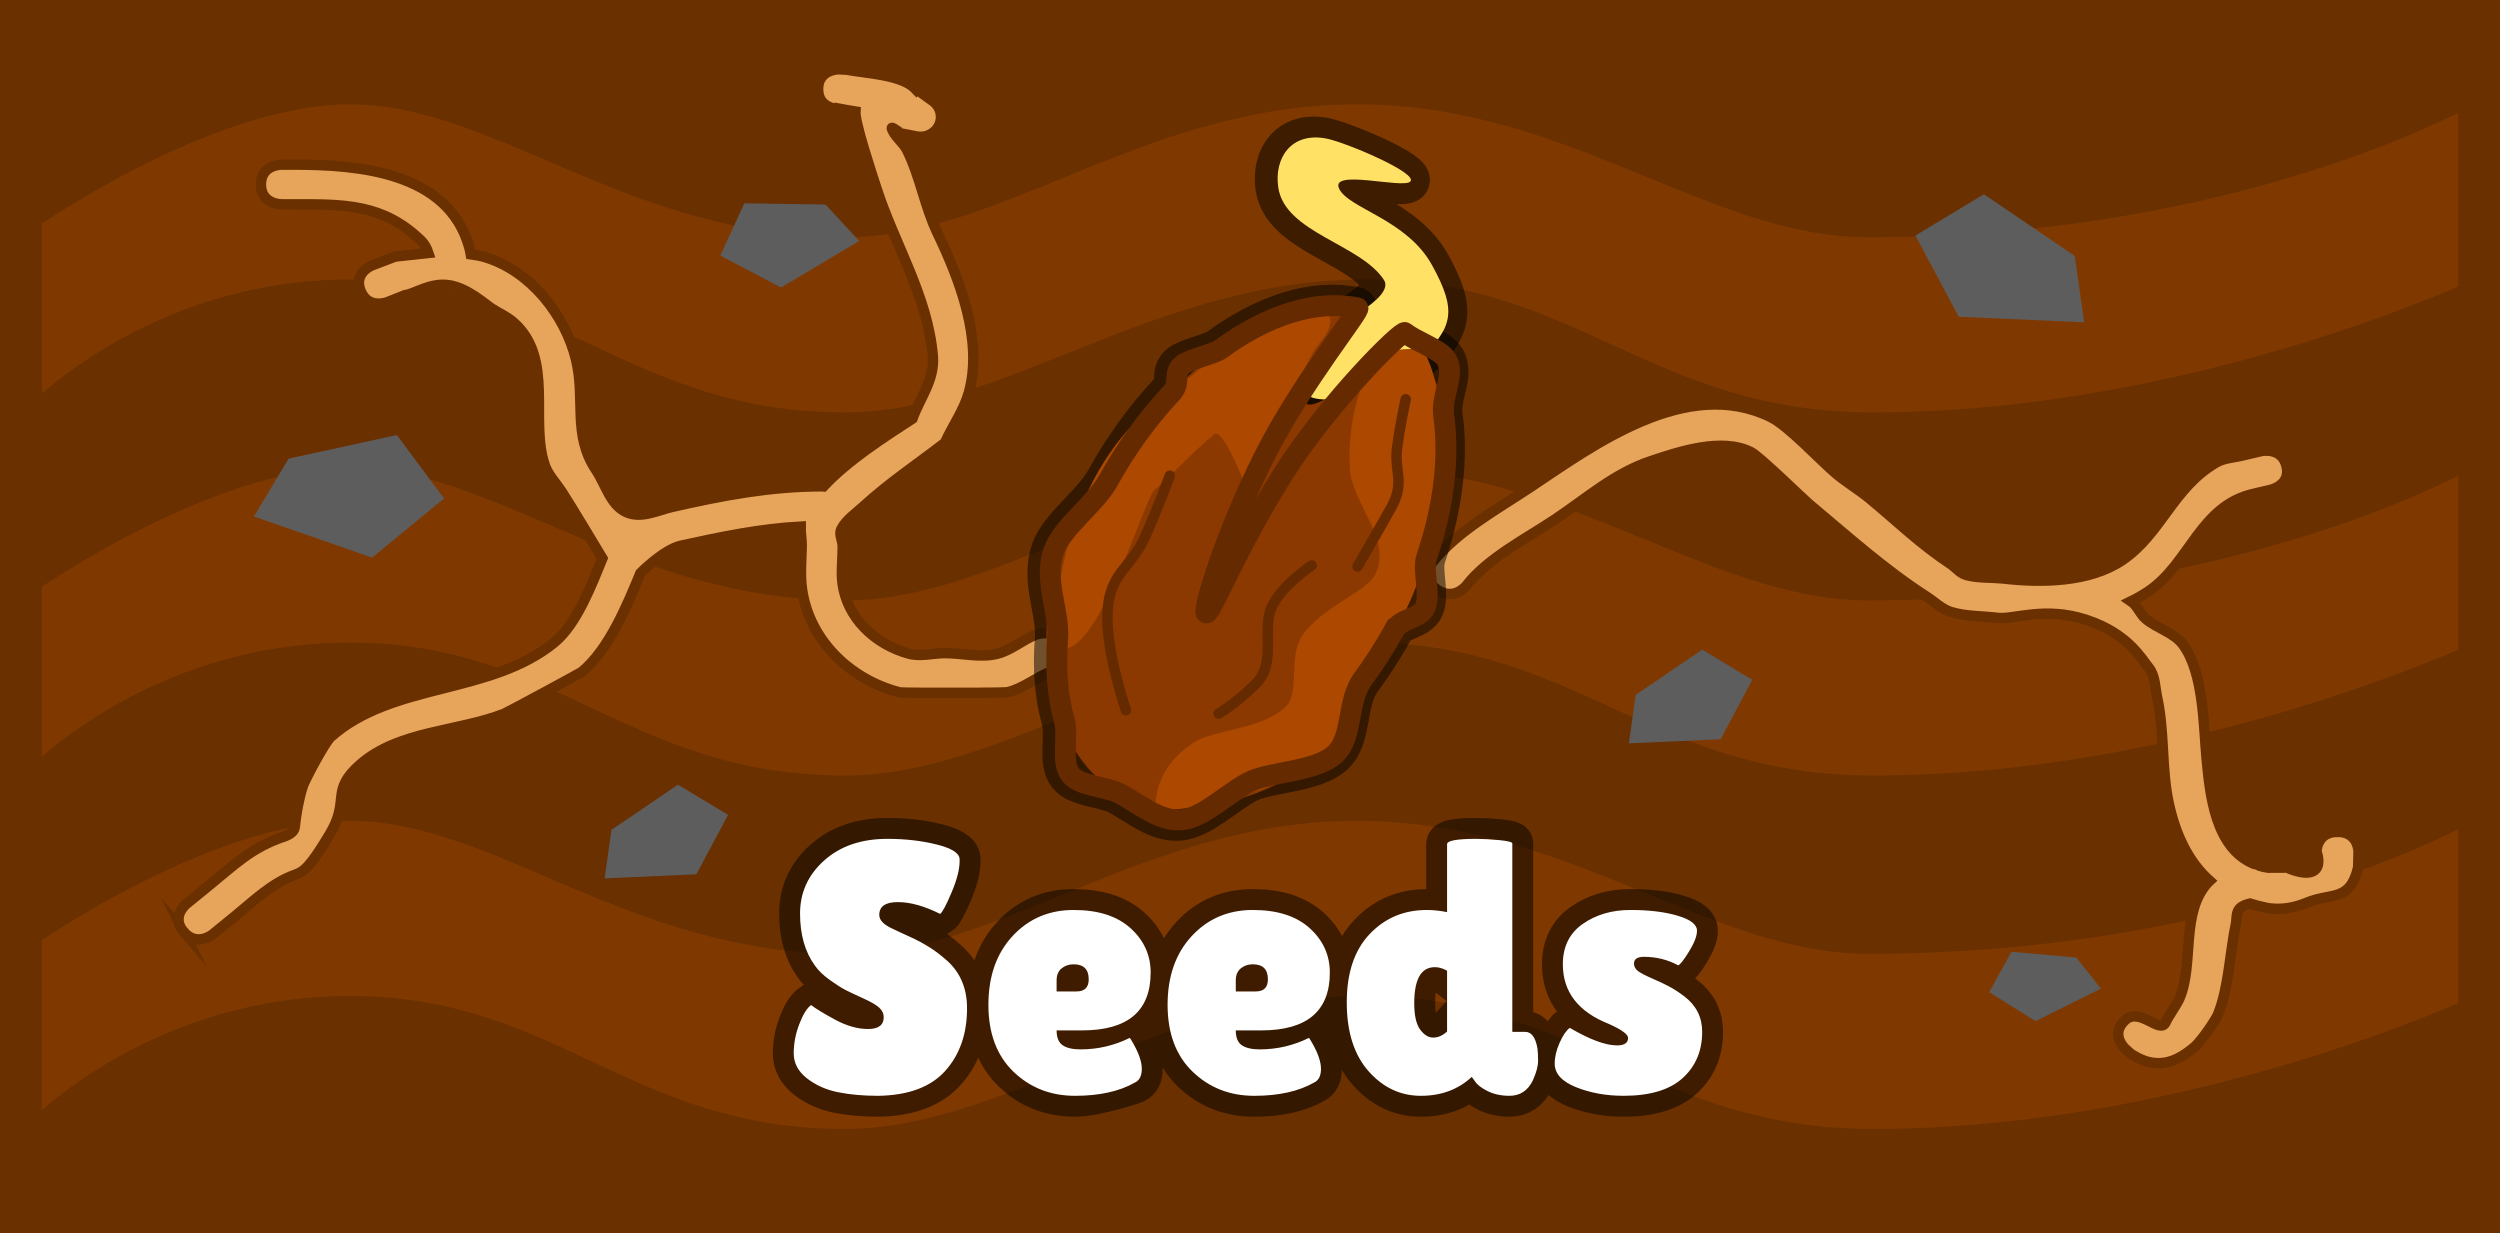 <svg version="1.1" xmlns="http://www.w3.org/2000/svg" xmlns:xlink="http://www.w3.org/1999/xlink" width="598" height="295" viewBox="0,0,598,295"><rect x="0" y="0" width="598" height="295" fill="#808080" stroke="none"/><defs><linearGradient x1="101.193" y1="125.022" x2="101.193" y2="155.55" gradientUnits="userSpaceOnUse" id="color-1"><stop offset="0" stop-color="#000000" stop-opacity="0"/><stop offset="1" stop-color="#000000" stop-opacity="0"/></linearGradient><linearGradient x1="513.999" y1="73.789" x2="502.018" y2="102.022" gradientUnits="userSpaceOnUse" id="color-2"><stop offset="0" stop-color="#000000" stop-opacity="0"/><stop offset="1" stop-color="#000000" stop-opacity="0"/></linearGradient><linearGradient x1="170.105" y1="216.276" x2="178.868" y2="236.924" gradientUnits="userSpaceOnUse" id="color-3"><stop offset="0" stop-color="#000000" stop-opacity="0"/><stop offset="1" stop-color="#000000" stop-opacity="0"/></linearGradient><linearGradient x1="415.105" y1="183.976" x2="423.868" y2="204.624" gradientUnits="userSpaceOnUse" id="color-4"><stop offset="0" stop-color="#000000" stop-opacity="0"/><stop offset="1" stop-color="#000000" stop-opacity="0"/></linearGradient><linearGradient x1="208.33" y1="70.565" x2="213.031" y2="92.423" gradientUnits="userSpaceOnUse" id="color-5"><stop offset="0" stop-color="#000000" stop-opacity="0"/><stop offset="1" stop-color="#000000" stop-opacity="0"/></linearGradient><linearGradient x1="510.249" y1="252.155" x2="512.643" y2="269.884" gradientUnits="userSpaceOnUse" id="color-6"><stop offset="0" stop-color="#000000" stop-opacity="0"/><stop offset="1" stop-color="#000000" stop-opacity="0"/></linearGradient></defs><g transform="translate(-21.25,-32)"><g stroke-miterlimit="10"><path d="M26.678,324.452v-286.904h587.165v286.904z" fill="#6b3000" stroke="none" stroke-width="0" stroke-linecap="butt"/><g fill="#7f3900" stroke="none" stroke-width="0" stroke-linecap="butt"><path d="M26.449,130.642v-41.878c0,0 44.025,-31.797 78.556,-31.797c34.531,0 66.729,31.797 118.345,31.797c37.656,0 71.808,-31.797 122.426,-31.797c50.617,0 83.939,31.797 122.426,31.797c89.432,0 144.87,-31.797 144.87,-31.797v41.878c0,0 -67.643,31.797 -143.85,31.797c-53.184,0 -70.946,-31.797 -121.405,-31.797c-50.459,0 -86.208,31.797 -124.466,31.797c-51.616,0 -69.011,-31.797 -118.345,-31.797c-49.334,0 -78.556,31.797 -78.556,31.797z"/><path d="M26.449,217.501v-41.878c0,0 44.025,-31.797 78.556,-31.797c34.531,0 66.729,31.797 118.345,31.797c37.656,0 71.808,-31.797 122.426,-31.797c50.617,0 83.939,31.797 122.426,31.797c89.432,0 144.87,-31.797 144.87,-31.797v41.878c0,0 -67.643,31.797 -143.85,31.797c-53.184,0 -70.946,-31.797 -121.405,-31.797c-50.459,0 -86.208,31.797 -124.466,31.797c-51.616,0 -69.011,-31.797 -118.345,-31.797c-49.334,0 -78.556,31.797 -78.556,31.797z"/><path d="M26.449,302.033v-41.878c0,0 44.025,-31.797 78.556,-31.797c34.531,0 66.729,31.797 118.345,31.797c37.656,0 71.808,-31.797 122.426,-31.797c50.617,0 83.939,31.797 122.426,31.797c89.432,0 144.87,-31.797 144.87,-31.797v41.878c0,0 -67.643,31.797 -143.85,31.797c-53.184,0 -70.946,-31.797 -121.405,-31.797c-50.459,0 -86.208,31.797 -124.466,31.797c-51.616,0 -69.011,-31.797 -118.345,-31.797c-49.334,0 -78.556,31.797 -78.556,31.797z"/></g><path d="M65.206,254.931c-3.153,-3.636 0.598,-6.692 0.598,-6.692l5.491,-4.474c6.123,-4.967 10.118,-9.073 17.992,-11.688c0.994,-0.33 2.334,-1.103 2.447,-2.14c0.367,-3.368 0.942,-6.742 1.978,-9.976c0.42,-1.312 5.223,-10.417 6.666,-11.696c14.842,-13.159 38.05,-10.023 53.464,-22.588c5.417,-4.416 8.998,-14.026 11.505,-20.115c0,0 -7.73,-12.894 -9.772,-16.008c-1.358,-2.072 -3.198,-3.931 -4.005,-6.258c-3.694,-10.643 2.355,-25.707 -7.608,-34.293c-1.545,-1.332 -3.49,-2.152 -5.204,-3.274c-1.454,-0.951 -5.645,-4.825 -10.119,-5.508c-4.475,-0.683 -8.258,2.133 -10.474,2.364l-4.269,1.702c0,0 -4.55,1.764 -6.369,-2.646c-1.82,-4.41 2.73,-6.174 2.73,-6.174l5.531,-2.098c2.641,-0.286 5.282,-0.572 7.923,-0.858c-0.38,-1.133 -0.91,-2.135 -1.658,-2.868c-9.148,-8.966 -18.56,-8.766 -30.557,-8.766h-2.94c0,0 -4.9,0 -4.9,-4.75c0,-4.75 4.9,-4.75 4.9,-4.75h2.94c15.453,0 36.861,1.7 41.954,19.633c0.17,0.6 0.304,1.207 0.411,1.818c1.148,0.137 2.281,0.343 3.387,0.677c11.022,3.325 19.157,13.954 21.741,24.323c2.404,9.648 -0.88,18.099 4.83,26.59c2.316,3.445 3.436,8.391 7.289,10.111c3.541,1.581 7.598,-0.518 10.827,-1.252c12.14,-2.761 23.563,-4.95 35.982,-4.95c0,0 0.119,0 0.319,0.018c5.96,-6.402 14.796,-11.969 21.272,-16.207c1.829,-5.049 5.343,-9.285 4.874,-14.948c-1.187,-14.337 -9.143,-26.73 -13.485,-40.164c-1.159,-3.585 -5.212,-15.728 -5.046,-18.356c-1.334,-0.22 -2.671,-0.429 -3.995,-0.686l-0.019,0.092c0,0 -4.9,0 -4.9,-4.75c0,-4.75 4.9,-4.75 4.9,-4.75l1.941,0.092c4.361,0.845 12.802,1.163 16.14,4.317c0.156,0.147 0.307,0.298 0.454,0.451l0.085,-0.11l3.874,2.817c1.216,0.864 2.006,2.259 2.006,3.833c0,2.623 -2.194,4.75 -4.9,4.75c-0.364,0 -0.719,-0.038 -1.06,-0.111l-4.801,-0.931l0.106,-0.515c-0.653,-0.436 -1.28,-0.845 -1.108,-0.391c0.745,1.964 2.727,3.292 3.665,5.178c3.11,6.253 4.195,13.407 7.252,19.78c5.345,11.14 10.986,25.797 7.495,38.217c-1.191,4.238 -3.901,7.931 -5.701,11.963c-6.46,4.992 -13.475,9.676 -19.473,15.191c-1.869,1.718 -4.137,3.218 -5.31,5.441c-0.633,1.199 0.287,2.683 0.313,4.029c0.057,2.913 -0.406,5.845 -0.063,8.739c1.003,8.458 7.795,14.825 15.889,17.038c2.783,0.761 5.782,-0.127 8.674,-0.127c4.138,0 8.401,1.158 12.412,0.172c3.367,-0.828 6.066,-3.323 9.288,-4.583c0,0 4.55,-1.764 6.369,2.646c1.82,4.41 -2.73,6.174 -2.73,6.174c-3.561,1.368 -6.593,4.025 -10.312,4.917c-0.919,0.221 -13.451,0.172 -15.028,0.172c-1.191,0 -10.301,0.034 -10.926,-0.127c-11.937,-3.084 -21.645,-12.612 -23.311,-24.762c-0.465,-3.391 -0.112,-6.841 -0.063,-10.261c0.021,-1.504 -0.272,-3.094 -0.255,-4.61c-9.708,0.52 -18.852,2.425 -28.599,4.561c-4.113,0.901 -9.716,6.563 -9.716,6.563c-3.062,7.404 -7.448,18.187 -13.975,23.585c-0.446,0.368 -17.797,9.727 -18.657,10.064c-11.004,4.304 -25.127,4.036 -34.347,12.087c-7.326,6.397 -2.407,8.416 -7.241,16.548c-4.834,8.133 -6.328,9.142 -8.48,9.9c-5.394,1.902 -9.924,6.308 -14.145,9.764l-5.491,4.474c0,0 -3.751,3.056 -6.904,-0.58z" fill="#e7a55c" stroke="#6b3000" stroke-width="2.5" stroke-linecap="butt"/><path d="M580.384,230.975c5.033,0 5.033,4.75 5.033,4.75l-0.098,3.782c-1.949,8.328 -6.463,5.961 -12.313,8.425c-5.85,2.464 -10.23,1.071 -10.23,1.071c-1.156,-0.24 -2.261,-0.53 -3.317,-0.867c-0.928,0.232 -1.819,0.514 -2.451,1.153c-0.936,0.946 -0.673,2.51 -0.943,3.779c-1.359,6.385 -1.727,15.424 -4.271,21.577c-0.62,1.498 -4.04,6.478 -5.647,7.819c-2.569,2.142 -5.272,3.883 -8.699,3.843c-2.509,-0.03 -4.258,-0.877 -6.386,-2.13l-1.546,-1.391c0,0 -3.559,-3.359 0,-6.718c3.559,-3.359 8.432,3.445 9.749,0.47c0.637,-1.438 2.645,-4.189 3.275,-5.63c3.624,-8.296 0.167,-20.561 6.865,-27.844c0.121,-0.132 0.247,-0.257 0.378,-0.377c-5.076,-4.545 -8.116,-10.974 -9.753,-18.452c-1.824,-8.335 -0.966,-17.111 -2.809,-25.481c-0.524,-2.378 -0.419,-5.116 -1.988,-7.042c-1.741,-2.139 -4.935,-8.135 -14.885,-11.423c-9.95,-3.288 -17.263,-0.071 -21.147,-0.485c-3.729,-0.461 -7.6,-0.32 -11.188,-1.384c-2.248,-0.666 -3.948,-2.428 -5.895,-3.68c-10.127,-6.511 -19.078,-14.606 -28.248,-22.258c-1.129,-0.942 -11.68,-11.223 -13.678,-12.275c-6.955,-3.666 -17.527,-0.105 -24.17,2.132c-8.707,2.933 -15.338,8.911 -22.81,13.89c-6.967,4.642 -16.139,9.302 -21.192,15.848c0,0 -3.02,3.8 -7.046,0.95c-4.026,-2.85 -1.007,-6.65 -1.007,-6.65c6.08,-7.49 15.305,-12.49 23.44,-17.909c15.181,-10.113 37.269,-26.508 57.364,-16.721c4.313,2.101 12.014,10.489 15.765,13.618c2.508,2.092 5.375,3.776 7.893,5.856c6.963,5.753 11.84,10.659 19.417,15.708c1.262,0.841 2.24,2.197 3.724,2.605c2.833,0.778 5.871,0.557 8.806,0.836c9.161,1.066 20.74,0.939 28.603,-4.432c9.237,-6.309 12.114,-17.382 22.407,-23.317c1.95,-1.124 4.401,-1.162 6.601,-1.743l4.065,-0.959c0,0 4.883,-1.152 6.103,3.456c1.221,4.608 -3.662,5.76 -3.662,5.76l-3.988,0.941c-13.045,2.791 -15.375,16.707 -25.461,23.443c-1.297,0.866 -2.645,1.635 -4.035,2.313c1.525,1.027 2.123,3.049 3.551,4.231c2.736,2.265 6.718,3.271 8.822,6.074c5.025,6.695 4.943,19.484 5.681,27.271c0.805,8.485 2,21.34 11.287,25.204c0.493,0.079 0.999,0.24 1.488,0.52c0.612,0.176 1.254,0.316 1.929,0.418l4.537,-0.023c0,0 4.132,1.992 6.281,0.833c2.149,-1.159 0.765,-4.633 0.765,-4.633c0,0 -0,-4.75 5.033,-4.75z" fill="#e7a55c" stroke="#6b3000" stroke-width="2.5" stroke-linecap="butt"/><path d="M329.306,119.065c1.268,-2.151 1.704,-5.115 3.474,-6.776c0.27,-0.253 0.571,-0.476 0.911,-0.662c0.431,-0.235 0.891,-0.41 1.367,-0.546c0.941,-0.334 1.957,-0.517 3.018,-0.517c1.817,-0.229 16.455,-7.391 13.771,-11.572c-5.532,-8.615 -23.696,-11.285 -25.296,-22.14c-1.036,-7.025 3.069,-13.344 11.525,-11.707c4.596,0.89 22.183,8.337 20.036,10.301c-1.9,1.738 -19.208,-3.101 -17.012,1.667c2.195,4.768 16.194,7.326 22.235,18.313c6.041,10.987 5.193,14.951 -3.574,23.046c-4.657,4.3 -10.29,9.175 -17.296,9.092c-1.323,-0.016 -7.878,0.456 -8.839,-1.175z" fill="none" stroke-opacity="0.51" stroke="#000000" stroke-width="10" stroke-linecap="butt"/><path d="M354.352,182.608c-2.332,4.215 -4.879,8.179 -7.589,11.862c-3.948,5.366 -2.176,13.873 -6.642,17.941c-4.733,4.31 -15.726,4.095 -20.654,6.717c-5.403,2.875 -10.803,8.404 -15.937,8.949c-5.375,0.571 -10.458,-3.961 -14.948,-6.296c-3.103,-1.613 -9.589,-1.726 -11.735,-4.5c-2.406,-3.108 -0.349,-9.011 -1.542,-13.274c-1.569,-5.607 -2.083,-12.074 -1.531,-19.04c0.534,-6.729 -3.449,-13.922 -0.912,-21.252c1.918,-5.541 9.923,-11.16 12.997,-16.717c4.419,-7.987 9.613,-15.077 15.214,-21.049c2.247,-2.396 0.15,-4.612 2.503,-6.635c1.57,-1.349 7.568,-2.612 9.169,-3.784c11.185,-8.193 22.928,-11.963 32.814,-9.87c1.044,0.221 -13.276,17.514 -22.342,35.503c-9.319,18.491 -14.851,36.938 -13.876,37.444c0.993,0.517 7.52,-16.307 18.91,-34.05c10.75,-16.747 27.86,-33.723 28.618,-33.009c1.952,1.838 8.575,4.018 9.945,6.488c2.138,3.853 -1.396,8.411 -0.686,13.47c1.382,9.856 0.039,21.615 -4.083,33.779c-1.052,3.103 1.023,8.904 -0.391,12.035c-1.2,2.657 -5.838,2.643 -7.301,5.286z" fill="none" stroke-opacity="0.51" stroke="#000000" stroke-width="10" stroke-linecap="butt"/><g><path d="M329.767,119.065c1.268,-2.151 1.704,-5.115 3.474,-6.776c0.27,-0.253 0.571,-0.476 0.911,-0.662c0.431,-0.235 0.891,-0.41 1.367,-0.546c0.941,-0.334 1.957,-0.517 3.018,-0.517c1.817,-0.229 16.455,-7.391 13.771,-11.572c-5.532,-8.615 -23.696,-11.285 -25.296,-22.14c-1.036,-7.025 3.069,-13.344 11.525,-11.707c4.596,0.89 22.183,8.337 20.036,10.301c-1.9,1.738 -19.208,-3.101 -17.012,1.667c2.195,4.768 16.194,7.326 22.235,18.313c6.041,10.987 5.193,14.951 -3.574,23.046c-4.657,4.3 -10.29,9.175 -17.296,9.092c-1.323,-0.016 -7.878,0.456 -8.839,-1.175z" fill="#ffe166" stroke="none" stroke-width="0.5" stroke-linecap="butt"/><path d="M354.814,182.608c-5.44,9.832 -7.645,20.976 -14.746,27.678c-15.627,14.749 -38.019,18.256 -51.024,11.495c-15.51,-8.064 -22.428,-34.167 -13.625,-59.884c1.932,-5.644 7.769,-9.235 10.902,-14.899c14.962,-27.043 38.813,-43.799 57.229,-41.735c3.013,0.338 -12.309,22.018 -9.65,23.401c3.547,1.844 24.661,-16.32 26.957,-12.982c9.948,14.462 8.101,41.358 -6.044,66.925z" fill="#8b3900" stroke="none" stroke-width="0" stroke-linecap="butt"/><path d="M274.746,186.926c-0.96,-0.341 -0.485,-10.577 -0.399,-11.65c1.162,-14.55 8.776,-35.992 23.656,-46.73c3.954,-2.853 18.899,-15.489 22.538,-18.745c1.146,-1.025 18.948,-5.178 18.948,-1.422c0,1.503 -0.503,2.892 -1.354,4.017l-2.553,3.464c-6.394,10.931 -8.428,24.26 -15.59,34.409c0,0 -6.042,-16.216 -8.262,-14.416c-5.093,4.129 -12.466,12.035 -14.239,13.272c-2.455,1.713 -13.733,41.005 -22.744,37.801z" fill="#ad4800" stroke="none" stroke-width="0.5" stroke-linecap="butt"/><path d="M350.833,117.257c6.275,-3.041 11.066,-1.233 11.066,-1.233c4.255,8.404 3.442,15.042 4.034,23.992c0.483,7.296 -2.364,14.781 -3.346,22.093c-1.694,12.612 -8.874,22.789 -15.203,33.535c-3.588,6.077 -4.131,14.559 -9.992,19.047c-5.29,4.051 -40.498,15.356 -39.729,9.096c0.245,-1.992 0.893,-8.905 9.214,-14.217c4.973,-3.174 16.229,-3.028 21.944,-8.544c3.422,-3.303 0.507,-11.894 3.925,-16.969c4.608,-6.843 15.316,-10.354 17.517,-14.763c4.044,-8.101 -5.641,-17.002 -6.133,-25.119c-0.861,-14.205 4.827,-26.008 6.704,-26.917z" fill="#ad4800" stroke="none" stroke-width="0.5" stroke-linecap="butt"/><path d="M354.814,182.608c-2.332,4.215 -4.879,8.179 -7.589,11.862c-3.948,5.366 -2.176,13.873 -6.642,17.941c-4.733,4.31 -15.726,4.095 -20.653,6.717c-5.403,2.875 -10.803,8.404 -15.937,8.949c-5.375,0.571 -10.458,-3.961 -14.948,-6.296c-3.103,-1.613 -9.589,-1.726 -11.735,-4.5c-2.406,-3.108 -0.349,-9.011 -1.542,-13.274c-1.569,-5.607 -2.083,-12.074 -1.531,-19.04c0.534,-6.729 -3.449,-13.922 -0.912,-21.252c1.918,-5.541 9.923,-11.16 12.997,-16.717c4.419,-7.987 9.613,-15.077 15.214,-21.049c2.247,-2.396 0.15,-4.612 2.503,-6.635c1.57,-1.349 7.568,-2.612 9.169,-3.784c11.185,-8.193 22.928,-11.963 32.814,-9.87c1.044,0.221 -13.276,17.514 -22.342,35.503c-9.319,18.491 -14.851,36.938 -13.876,37.444c0.993,0.517 7.52,-16.307 18.91,-34.05c10.75,-16.747 27.86,-33.723 28.618,-33.009c1.952,1.838 8.575,4.018 9.945,6.488c2.138,3.853 -1.396,8.411 -0.686,13.47c1.382,9.856 0.039,21.615 -4.083,33.779c-1.052,3.103 1.023,8.904 -0.391,12.035c-1.2,2.657 -5.838,2.643 -7.301,5.286z" fill="none" stroke="#652a00" stroke-width="5" stroke-linecap="butt"/><path d="M290.581,201.887c0,0 -4.89,-14.197 -4.41,-23.511c0.48,-9.314 5.567,-10.509 8.819,-17.633c3.253,-7.124 6.063,-14.962 6.063,-14.962" fill="none" stroke="#652a00" stroke-width="2.5" stroke-linecap="round"/><path d="M357.49,127.513c0,0 -1.306,5.932 -2.056,11.58c-0.75,5.648 1.962,8.263 -1.377,14.262c-3.34,5.999 -8.086,14.147 -8.086,14.147" fill="none" stroke="#652a00" stroke-width="2.5" stroke-linecap="round"/><path d="M335.025,167.25c0,0 -7.33,4.83 -9.636,10.068c-2.306,5.238 1.224,13.278 -3.672,18.171c-4.896,4.893 -8.993,7.209 -8.993,7.209" fill="none" stroke="#652a00" stroke-width="2.5" stroke-linecap="round"/></g><path d="M221.028,275.917c2.744,1.48 5.363,2.221 7.854,2.221c2.503,0 3.755,-0.941 3.755,-2.822c0,-0.857 -0.356,-1.614 -1.068,-2.271c-0.7,-0.657 -1.992,-1.408 -3.876,-2.254c-1.883,-0.857 -3.296,-1.525 -4.237,-2.004c-0.942,-0.49 -2.193,-1.291 -3.755,-2.404c-1.55,-1.113 -2.739,-2.271 -3.565,-3.473c-2.343,-3.239 -3.514,-7.369 -3.514,-12.389c0,-5.02 1.923,-9.25 5.77,-12.69c3.847,-3.451 8.888,-5.176 15.123,-5.176c4.237,0 8.147,0.445 11.73,1.336c3.583,0.879 5.431,2.031 5.546,3.456c0,0.167 0,0.334 0,0.501c0,2.004 -0.649,4.53 -1.946,7.581c-1.286,3.039 -2.193,4.731 -2.721,5.076c-3.766,-1.881 -7.137,-2.822 -10.111,-2.822c-2.963,0 -4.444,1.024 -4.444,3.072c0,1.258 1.091,2.371 3.273,3.339c0.471,0.234 1.143,0.551 2.015,0.952c0.884,0.39 1.9,0.857 3.049,1.403c1.148,0.545 2.383,1.23 3.703,2.054c1.321,0.824 2.75,1.92 4.289,3.289c3.112,2.85 4.668,6.612 4.668,11.287c0,6.1 -1.734,11.087 -5.202,14.961c-3.468,3.874 -8.819,5.866 -16.053,5.978c-3.525,0 -6.718,-0.284 -9.577,-0.852c-2.848,-0.568 -5.334,-1.675 -7.458,-3.323c-2.113,-1.659 -3.169,-3.657 -3.169,-5.994c0,-2.338 0.442,-4.659 1.326,-6.963c0.884,-2.315 1.826,-3.84 2.825,-4.575c0,0 3.037,2.026 5.77,3.506zM278.398,294.116c-5.822,0 -10.731,-1.92 -14.727,-5.761c-3.996,-3.851 -5.994,-9.183 -5.994,-15.996c0,-6.812 1.923,-12.295 5.77,-16.447c3.858,-4.163 8.727,-6.245 14.606,-6.245c5.879,0 10.421,1.453 13.625,4.358c3.204,2.905 4.806,6.44 4.806,10.603c0,9.228 -5.466,13.842 -16.398,13.842h-6.097c0,1.714 0.482,2.9 1.447,3.557c0.976,0.657 2.406,0.985 4.289,0.985c4.122,0 8.032,-0.913 11.73,-2.738c0.057,-0.056 0.322,0.34 0.792,1.185c1.412,2.46 2.119,4.53 2.119,6.211c0,1.681 -0.557,2.777 -1.671,3.289c0,0 -9.133,3.156 -14.296,3.156zM281.671,266.249c0,-2.393 -1.206,-3.59 -3.617,-3.59c-1.114,0 -2.073,0.328 -2.876,0.985c-0.792,0.657 -1.188,1.609 -1.188,2.855v2.655h4.771c1.941,0 2.911,-0.968 2.911,-2.905zM335.554,290.961c-3.709,2.104 -8.474,3.156 -14.296,3.156c-5.822,0 -10.731,-1.92 -14.727,-5.761c-3.996,-3.851 -5.994,-9.183 -5.994,-15.996c0,-6.812 1.923,-12.295 5.77,-16.447c3.858,-4.163 8.727,-6.245 14.606,-6.245c5.879,0 10.421,1.453 13.625,4.358c3.204,2.905 4.806,6.44 4.806,10.603c0,9.228 -5.466,13.842 -16.398,13.842h-6.097c0,1.714 0.482,2.9 1.447,3.557c0.976,0.657 2.406,0.985 4.289,0.985c4.122,0 8.032,-0.913 11.73,-2.738c0.057,-0.056 0.322,0.34 0.792,1.185c1.412,2.46 2.119,4.53 2.119,6.211c0,1.681 -0.557,2.777 -1.671,3.289zM324.53,266.249c0,-2.393 -1.206,-3.59 -3.617,-3.59c-1.114,0 -2.073,0.328 -2.876,0.985c-0.792,0.657 -1.188,1.609 -1.188,2.855v2.655h4.771c1.941,0 2.911,-0.968 2.911,-2.905zM367.39,233.94c0,-0.857 2.32,-1.286 6.959,-1.286c1.585,0 3.422,0.1 5.512,0.301c2.09,0.2 3.135,0.468 3.135,0.801v45.066h3.083c1.47,0 2.44,1.28 2.911,3.84c0.115,0.746 0.172,1.759 0.172,3.039c0,1.28 -0.408,2.833 -1.223,4.659c-1.183,2.505 -3.066,3.757 -5.65,3.757c-1.941,0 -3.663,-0.367 -5.167,-1.102c-1.493,-0.746 -2.503,-1.519 -3.032,-2.321l-0.792,-1.102c-3.238,3.017 -7.297,4.525 -12.178,4.525c-4.88,0 -9.054,-1.965 -12.522,-5.894c-3.468,-3.929 -5.202,-9.412 -5.202,-16.447c0,-7.046 1.82,-12.489 5.46,-16.33c3.652,-3.851 8.21,-5.777 13.676,-5.777c1.585,0 3.204,0.173 4.857,0.518zM364.479,263.344c-3.296,0 -4.943,2.877 -4.943,8.632c0,2.905 0.471,5.004 1.412,6.295c0.942,1.28 1.987,1.92 3.135,1.92c1.148,0 2.251,-0.484 3.307,-1.453l7.189,-7.941c-0.999,-0.568 -9.158,-7.453 -10.1,-7.453zM396.755,277.87c4.765,2.794 8.526,4.191 11.282,4.191c1.768,0 2.653,-0.596 2.653,-1.787c0,-0.857 -1.527,-1.97 -4.582,-3.339c-7.349,-2.905 -11.024,-7.664 -11.024,-14.276c0,-4.219 1.585,-7.436 4.754,-9.651c3.181,-2.226 6.987,-3.339 11.42,-3.339c4.444,0 8.205,0.456 11.282,1.369c3.089,0.913 4.633,2.109 4.633,3.59c0,1.247 -0.632,2.9 -1.895,4.959c-1.263,2.048 -2.13,3.156 -2.601,3.323c-2.526,-1.358 -5.259,-2.037 -8.199,-2.037c-1.585,0 -2.377,0.54 -2.377,1.62c0,0.679 0.304,1.263 0.913,1.753c0.62,0.479 1.751,1.074 3.393,1.787c1.654,0.712 3.02,1.358 4.099,1.937c1.091,0.568 2.314,1.364 3.669,2.388c2.825,2.159 4.237,4.981 4.237,8.465c0,4.553 -1.562,8.243 -4.685,11.07c-3.112,2.816 -7.814,4.224 -14.107,4.224c-4.168,0 -7.958,-0.685 -11.368,-2.054c-3.41,-1.369 -5.116,-3.25 -5.116,-5.644c0,-1.592 0.396,-3.267 1.188,-5.026c0.792,-1.77 1.602,-2.944 2.429,-3.523z" fill="none" stroke-opacity="0.502" stroke="#000000" stroke-width="10" stroke-linecap="square"/><path d="M215.258,272.41c1.114,0.857 3.037,2.026 5.77,3.506c2.744,1.48 5.363,2.221 7.854,2.221c2.503,0 3.755,-0.941 3.755,-2.822c0,-0.857 -0.356,-1.614 -1.068,-2.271c-0.7,-0.657 -1.992,-1.408 -3.876,-2.254c-1.883,-0.857 -3.296,-1.525 -4.237,-2.004c-0.942,-0.49 -2.193,-1.291 -3.755,-2.404c-1.55,-1.113 -2.739,-2.271 -3.565,-3.473c-2.343,-3.239 -3.514,-7.369 -3.514,-12.389c0,-5.02 1.923,-9.25 5.77,-12.69c3.847,-3.451 8.888,-5.176 15.123,-5.176c4.237,0 8.147,0.445 11.73,1.336c3.583,0.879 5.431,2.031 5.546,3.456c0,0.167 0,0.334 0,0.501c0,2.004 -0.649,4.53 -1.946,7.581c-1.286,3.039 -2.193,4.731 -2.721,5.076c-3.766,-1.881 -7.137,-2.822 -10.111,-2.822c-2.963,0 -4.444,1.024 -4.444,3.072c0,1.258 1.091,2.371 3.273,3.339c0.471,0.234 1.143,0.551 2.015,0.952c0.884,0.39 1.9,0.857 3.049,1.403c1.148,0.545 2.383,1.23 3.703,2.054c1.321,0.824 2.75,1.92 4.289,3.289c3.112,2.85 4.668,6.612 4.668,11.287c0,6.1 -1.734,11.087 -5.202,14.961c-3.468,3.874 -8.819,5.866 -16.053,5.978c-3.525,0 -6.718,-0.284 -9.577,-0.852c-2.848,-0.568 -5.334,-1.675 -7.458,-3.323c-2.113,-1.659 -3.169,-3.657 -3.169,-5.994c0,-2.338 0.442,-4.659 1.326,-6.963c0.884,-2.315 1.826,-3.84 2.825,-4.575zM292.694,290.961c-3.709,2.104 -8.474,3.156 -14.296,3.156c-5.822,0 -10.731,-1.92 -14.727,-5.761c-3.996,-3.851 -5.994,-9.183 -5.994,-15.996c0,-6.812 1.923,-12.295 5.77,-16.447c3.858,-4.163 8.727,-6.245 14.606,-6.245c5.879,0 10.421,1.453 13.625,4.358c3.204,2.905 4.806,6.44 4.806,10.603c0,9.228 -5.466,13.842 -16.398,13.842h-6.097c0,1.714 0.482,2.9 1.447,3.557c0.976,0.657 2.406,0.985 4.289,0.985c4.122,0 8.032,-0.913 11.73,-2.738c0.057,-0.056 0.322,0.34 0.792,1.185c1.412,2.46 2.119,4.53 2.119,6.211c0,1.681 -0.557,2.777 -1.671,3.289zM281.671,266.249c0,-2.393 -1.206,-3.59 -3.617,-3.59c-1.114,0 -2.073,0.328 -2.876,0.985c-0.792,0.657 -1.188,1.609 -1.188,2.855v2.655h4.771c1.941,0 2.911,-0.968 2.911,-2.905zM335.554,290.961c-3.709,2.104 -8.474,3.156 -14.296,3.156c-5.822,0 -10.731,-1.92 -14.727,-5.761c-3.996,-3.851 -5.994,-9.183 -5.994,-15.996c0,-6.812 1.923,-12.295 5.77,-16.447c3.858,-4.163 8.727,-6.245 14.606,-6.245c5.879,0 10.421,1.453 13.625,4.358c3.204,2.905 4.806,6.44 4.806,10.603c0,9.228 -5.466,13.842 -16.398,13.842h-6.097c0,1.714 0.482,2.9 1.447,3.557c0.976,0.657 2.406,0.985 4.289,0.985c4.122,0 8.032,-0.913 11.73,-2.738c0.057,-0.056 0.322,0.34 0.792,1.185c1.412,2.46 2.119,4.53 2.119,6.211c0,1.681 -0.557,2.777 -1.671,3.289zM324.53,266.249c0,-2.393 -1.206,-3.59 -3.617,-3.59c-1.114,0 -2.073,0.328 -2.876,0.985c-0.792,0.657 -1.188,1.609 -1.188,2.855v2.655h4.771c1.941,0 2.911,-0.968 2.911,-2.905zM367.39,233.94c0,-0.857 2.32,-1.286 6.959,-1.286c1.585,0 3.422,0.1 5.512,0.301c2.09,0.2 3.135,0.468 3.135,0.801v45.066h3.083c1.47,0 2.44,1.28 2.911,3.84c0.115,0.746 0.172,1.759 0.172,3.039c0,1.28 -0.408,2.833 -1.223,4.659c-1.183,2.505 -3.066,3.757 -5.65,3.757c-1.941,0 -3.663,-0.367 -5.167,-1.102c-1.493,-0.746 -2.503,-1.519 -3.032,-2.321l-0.792,-1.102c-3.238,3.017 -7.297,4.525 -12.178,4.525c-4.88,0 -9.054,-1.965 -12.522,-5.894c-3.468,-3.929 -5.202,-9.412 -5.202,-16.447c0,-7.046 1.82,-12.489 5.46,-16.33c3.652,-3.851 8.21,-5.777 13.676,-5.777c1.585,0 3.204,0.173 4.857,0.518zM364.479,263.344c-3.296,0 -4.943,2.877 -4.943,8.632c0,2.905 0.471,5.004 1.412,6.295c0.942,1.28 1.987,1.92 3.135,1.92c1.148,0 2.251,-0.484 3.307,-1.453v-14.543c-0.999,-0.568 -1.969,-0.852 -2.911,-0.852zM396.755,277.87c4.765,2.794 8.526,4.191 11.282,4.191c1.768,0 2.653,-0.596 2.653,-1.787c0,-0.857 -1.527,-1.97 -4.582,-3.339c-7.349,-2.905 -11.024,-7.664 -11.024,-14.276c0,-4.219 1.585,-7.436 4.754,-9.651c3.181,-2.226 6.987,-3.339 11.42,-3.339c4.444,0 8.205,0.456 11.282,1.369c3.089,0.913 4.633,2.109 4.633,3.59c0,1.247 -0.632,2.9 -1.895,4.959c-1.263,2.048 -2.13,3.156 -2.601,3.323c-2.526,-1.358 -5.259,-2.037 -8.199,-2.037c-1.585,0 -2.377,0.54 -2.377,1.62c0,0.679 0.304,1.263 0.913,1.753c0.62,0.479 1.751,1.074 3.393,1.787c1.654,0.712 3.02,1.358 4.099,1.937c1.091,0.568 2.314,1.364 3.669,2.388c2.825,2.159 4.237,4.981 4.237,8.465c0,4.553 -1.562,8.243 -4.685,11.07c-3.112,2.816 -7.814,4.224 -14.107,4.224c-4.168,0 -7.958,-0.685 -11.368,-2.054c-3.41,-1.369 -5.116,-3.25 -5.116,-5.644c0,-1.592 0.396,-3.267 1.188,-5.026c0.792,-1.77 1.602,-2.944 2.429,-3.523z" fill="#ffffff" stroke="none" stroke-width="1" stroke-linecap="square"/><path d="M81.991,155.55l8.296,-13.849l25.906,-5.643l11.27,15.173l-17.206,14.147z" fill="#5d5d5d" stroke="url(#color-1)" stroke-width="0" stroke-linecap="butt"/><path d="M489.778,107.769l-10.359,-19.429l16.378,-9.876l21.744,14.773l2.236,15.867z" fill="#5d5d5d" stroke="url(#color-2)" stroke-width="0" stroke-linecap="butt"/><path d="M165.88,242.104l1.636,-11.605l15.903,-10.804l11.978,7.223l-7.577,14.21z" fill="#5d5d5d" stroke="url(#color-3)" stroke-width="0" stroke-linecap="butt"/><path d="M410.88,209.804l1.636,-11.605l15.903,-10.804l11.978,7.223l-7.577,14.21z" fill="#5d5d5d" stroke="url(#color-4)" stroke-width="0" stroke-linecap="butt"/><path d="M208.055,100.772l-14.497,-7.639l5.733,-12.495l19.417,0.291l8.072,8.716z" fill="#5d5d5d" stroke="url(#color-5)" stroke-width="0" stroke-linecap="butt"/><path d="M508.15,276.26l-11.101,-6.948l5.355,-9.642l15.487,1.368l5.903,7.432z" fill="#5d5d5d" stroke="url(#color-6)" stroke-width="0" stroke-linecap="butt"/><path d="M166.825,165.044c0,-2.623 0.626,-5.51 3.332,-5.51c2.706,0 4.41,0.702 4.41,3.325c0,2.623 -1.704,6.175 -4.41,6.175c-2.706,0 -3.332,-1.367 -3.332,-3.99z" fill="#e7a55c" stroke="none" stroke-width="0.5" stroke-linecap="butt"/><path d="M26.25,322v-285h588v285z" fill="none" stroke="#6b3000" stroke-width="10" stroke-linecap="butt"/></g></g></svg><!--rotationCenter:298.7500000000002:147.99999999999997-->